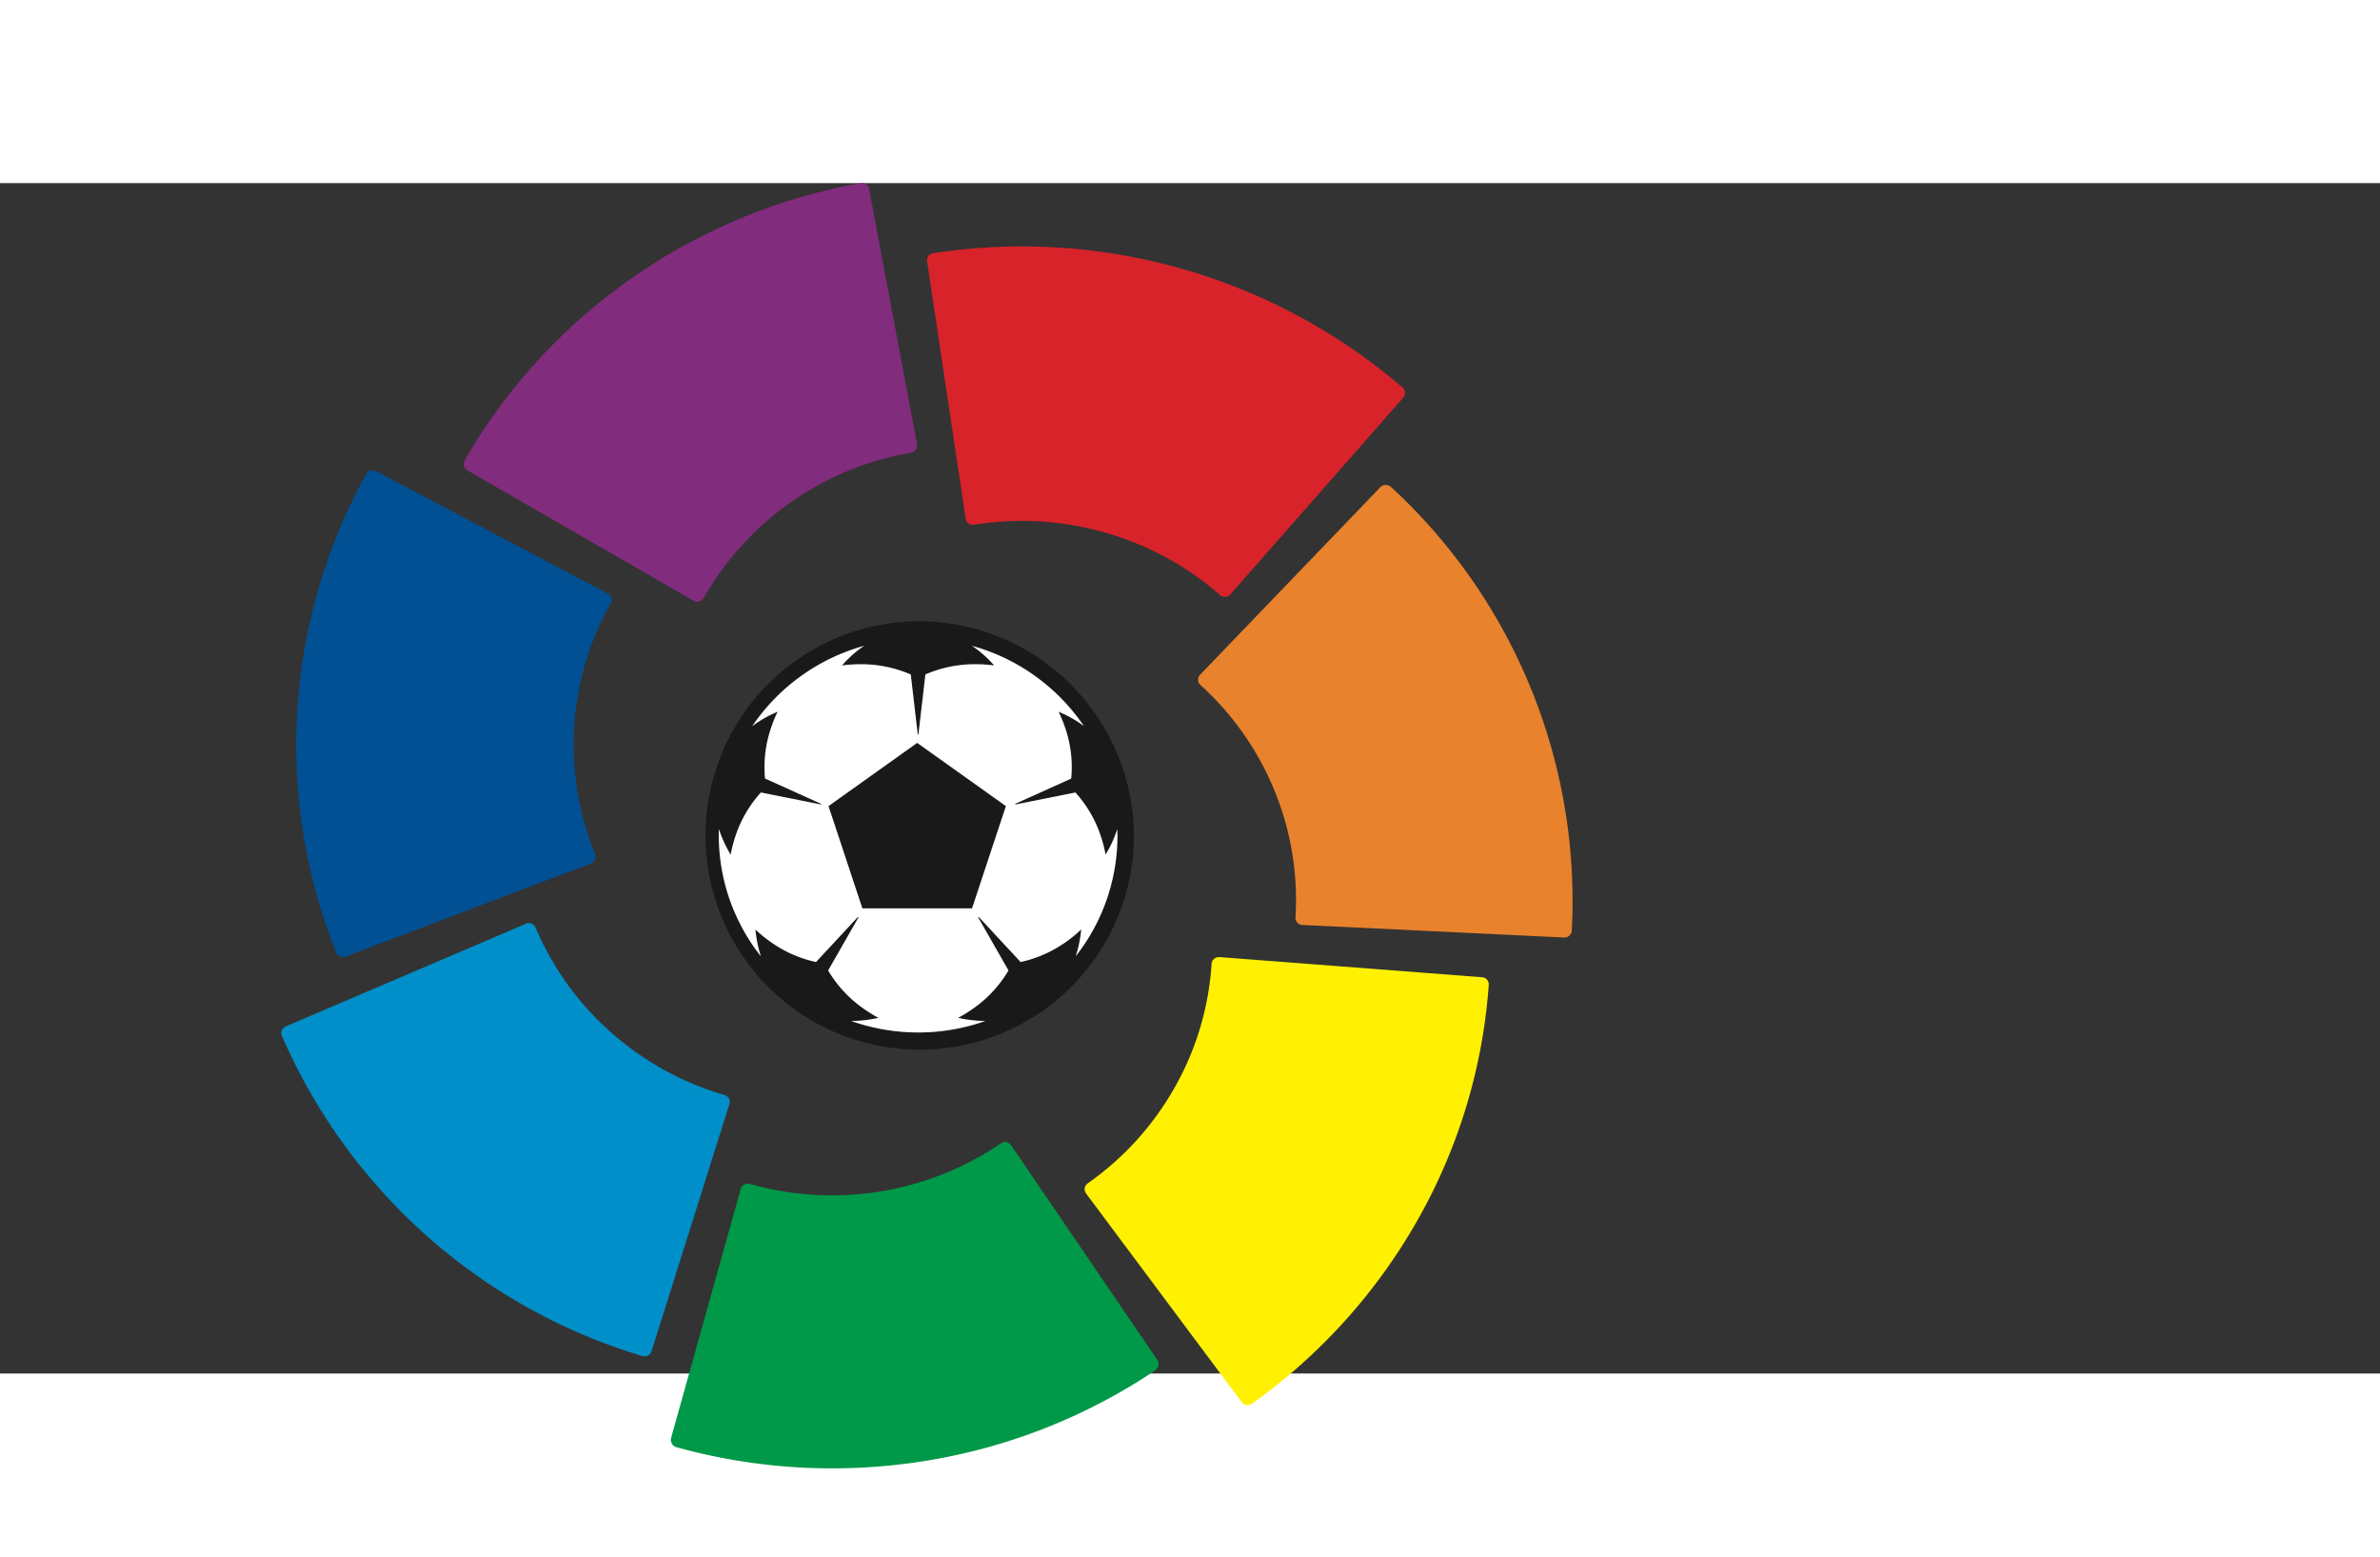<svg xmlns="http://www.w3.org/2000/svg" width="130" height="85" viewBox="0 0 90 45" alt="LaLiga logo"><rect x="0" y="0" width="90" height="45" fill="#333333" stroke="none"/><defs><style>.llv-character,.llv-frontball{fill:#1a1919}.llv-backball,.llv-blue,.llv-darkblue,.llv-frontball,.llv-green,.llv-orange,.llv-purple,.llv-red,.llv-yellow{fill-rule:evenodd}.llv-backball{fill:#fff}.llv-purple{fill:#812c7c}.llv-darkblue{fill:#005093}.llv-blue{fill:#008fc9}.llv-green{fill:#009949}.llv-yellow{fill:#fff101}.llv-orange{fill:#e9822c}.llv-red{fill:#d8232a}</style></defs><g fill="none" fill-rule="evenodd"><path class="llv-petal llv-purple" d="M17.569 10.492a.274.274 0 00.115.372l8.537 4.92.019.01a.277.277 0 00.383-.129 11.193 11.193 0 017.841-5.476.274.274 0 00.213-.311V9.86L32.868.237V.22a.278.278 0 00-.307-.22h-.023a21.814 21.814 0 00-8.669 3.607 21.447 21.447 0 00-6.3 6.877"></path><path class="llv-petal llv-darkblue" d="M12.715 29.094a.28.28 0 00.367.141l9.253-3.51.02-.009a.273.273 0 00.139-.378 10.913 10.913 0 01.606-9.465.287.287 0 00.028-.1.275.275 0 00-.141-.255l-.017-.009-8.738-4.614-.015-.007a.279.279 0 00-.363.098c0 .007-.008.014-.012.021a21.15 21.15 0 00-1.128 18.086"></path><path class="llv-petal llv-blue" d="M24.308 44.34a.28.28 0 00.273-.078.273.273 0 00.061-.118l2.937-9.317.006-.02a.269.269 0 00-.166-.328 11.181 11.181 0 01-4.313-2.374 11.013 11.013 0 01-2.861-3.98.278.278 0 00-.352-.134l-.013.01-9.06 3.873-.016.007a.273.273 0 00-.15.341l.01.022a21.6 21.6 0 0013.64 12.1"></path><path class="llv-petal llv-green" d="M43.7 44.861a.272.272 0 00.058-.384l-5.516-8.094-.013-.018a.278.278 0 00-.401-.05 11.356 11.356 0 01-9.489 1.513.3.3 0 00-.106 0 .277.277 0 00-.221.191l-.005.02-2.631 9.4v.015c-.01.04-.01.08 0 .12.02.096.089.175.182.207l.023.006a22.065 22.065 0 009.407.517 21.786 21.786 0 008.719-3.436"></path><path class="llv-petal llv-yellow" d="M56.298 30.3a.274.274 0 00-.271-.282l-9.9-.759h-.022a.274.274 0 00-.29.28 10.885 10.885 0 01-1.387 4.636 11.073 11.073 0 01-3.307 3.645.268.268 0 00-.054.369l.011.016 5.87 7.867.01.013a.285.285 0 00.372.066l.019-.014a21.583 21.583 0 006.267-6.955 21.037 21.037 0 002.682-8.882"></path><path class="llv-petal llv-orange" d="M52.582 11.476a.28.28 0 00-.392.028l-6.8 7.072-.015.016a.269.269 0 00.038.396 11.013 11.013 0 012.781 3.974 10.861 10.861 0 01.794 4.813c0 .034.007.068.019.1.04.097.132.163.237.17h.02l9.872.472h.017a.263.263 0 00.118-.023.275.275 0 00.166-.219v-.024a21.265 21.265 0 00-6.852-16.78"></path><path class="llv-petal llv-red" d="M35.28 2.65a.272.272 0 00-.22.323l1.455 9.7v.02c.02.104.098.187.2.214a.27.27 0 00.147.002 11.413 11.413 0 014.922.3 11.292 11.292 0 014.362 2.371.281.281 0 00.379-.031l.013-.014 6.517-7.413.011-.014A.261.261 0 0053.121 8a.273.273 0 00-.073-.266l-.018-.016A22.1 22.1 0 0035.282 2.65"></path><path class="llv-ball llv-frontball" d="M34.68 16.56a8.158 8.158 0 018.2 8.1 8.1 8.1 0 11-8.2-8.1zm6 12.661a7.351 7.351 0 001.576-4.566c0-.079-.006-.158-.006-.236-.11.337-.258.66-.443.962a4.842 4.842 0 00-.169-.665 4.582 4.582 0 00-.972-1.683l-2.267.454-.009-.025 2.117-.955a4.557 4.557 0 00-.218-1.892 5.109 5.109 0 00-.259-.636c.34.14.661.322.956.541a7.547 7.547 0 00-4.23-3.032c.31.21.593.46.838.743a5.187 5.187 0 00-.694-.047 4.719 4.719 0 00-1.906.386l-.263 2.266h-.027l-.263-2.264a4.722 4.722 0 00-1.909-.388c-.231 0-.463.016-.692.047.245-.284.528-.535.84-.744a7.547 7.547 0 00-4.233 3.037c.296-.221.619-.405.961-.545a4.877 4.877 0 00-.259.636 4.567 4.567 0 00-.219 1.89l2.12.956-.008.025-2.268-.454a4.591 4.591 0 00-.974 1.686c-.072.218-.129.44-.169.665a4.461 4.461 0 01-.445-.969c-.006.08-.006.161-.006.243 0 1.66.562 3.27 1.593 4.57a4.607 4.607 0 01-.206-1.016c.167.16.345.307.532.441a4.7 4.7 0 001.758.79l1.587-1.707.022.016-1.15 2.01c.333.564.782 1.05 1.317 1.427.188.135.384.256.588.364-.34.077-.687.117-1.035.12a7.637 7.637 0 005.077 0 4.847 4.847 0 01-1.032-.12c.204-.109.401-.23.589-.365a4.627 4.627 0 001.316-1.427l-1.149-2.009.022-.016 1.586 1.707a4.706 4.706 0 001.758-.79c.188-.135.366-.283.533-.442-.031.344-.1.683-.206 1.011zm-9.355-5.67l3.354-2.39 3.355 2.39-1.281 3.866h-4.147l-1.281-3.867z"></path><path class="llv-ball llv-backball" d="M40.68 29.224c.106-.328.175-.667.206-1.01a5.049 5.049 0 01-.533.44 4.706 4.706 0 01-1.758.791l-1.586-1.707-.022.016 1.149 2.01a4.627 4.627 0 01-1.316 1.426 5.107 5.107 0 01-.589.364c.339.077.685.117 1.032.12a7.637 7.637 0 01-5.077 0 4.823 4.823 0 001.035-.119c-.204-.108-.4-.23-.588-.364a4.633 4.633 0 01-1.317-1.427l1.15-2.01-.022-.016-1.587 1.707a4.7 4.7 0 01-1.758-.79 4.979 4.979 0 01-.532-.44c.03.344.1.685.206 1.014a7.356 7.356 0 01-1.587-4.812c.11.34.258.665.445.97.04-.226.097-.449.169-.666.2-.625.533-1.2.974-1.686l2.268.454.008-.025-2.12-.956a4.567 4.567 0 01.219-1.89c.071-.218.158-.43.259-.636-.342.14-.665.323-.961.545a7.547 7.547 0 014.233-3.037c-.312.21-.595.46-.84.744.23-.031.46-.047.692-.047a4.722 4.722 0 011.909.388l.263 2.264h.027l.263-2.266a4.719 4.719 0 011.906-.386c.232 0 .464.016.694.047a4.252 4.252 0 00-.838-.743 7.547 7.547 0 014.23 3.032 4.427 4.427 0 00-.956-.54c.1.205.187.418.259.635.205.608.28 1.253.218 1.892l-2.117.955.009.025 2.267-.454c.44.485.772 1.06.972 1.683.072.218.128.44.169.665.185-.302.334-.625.443-.962 0 .078.006.157.006.236a7.351 7.351 0 01-1.576 4.566zm-9.35-5.674l1.281 3.867h4.147l1.281-3.867-3.355-2.39-3.354 2.39z"></path></g></svg>